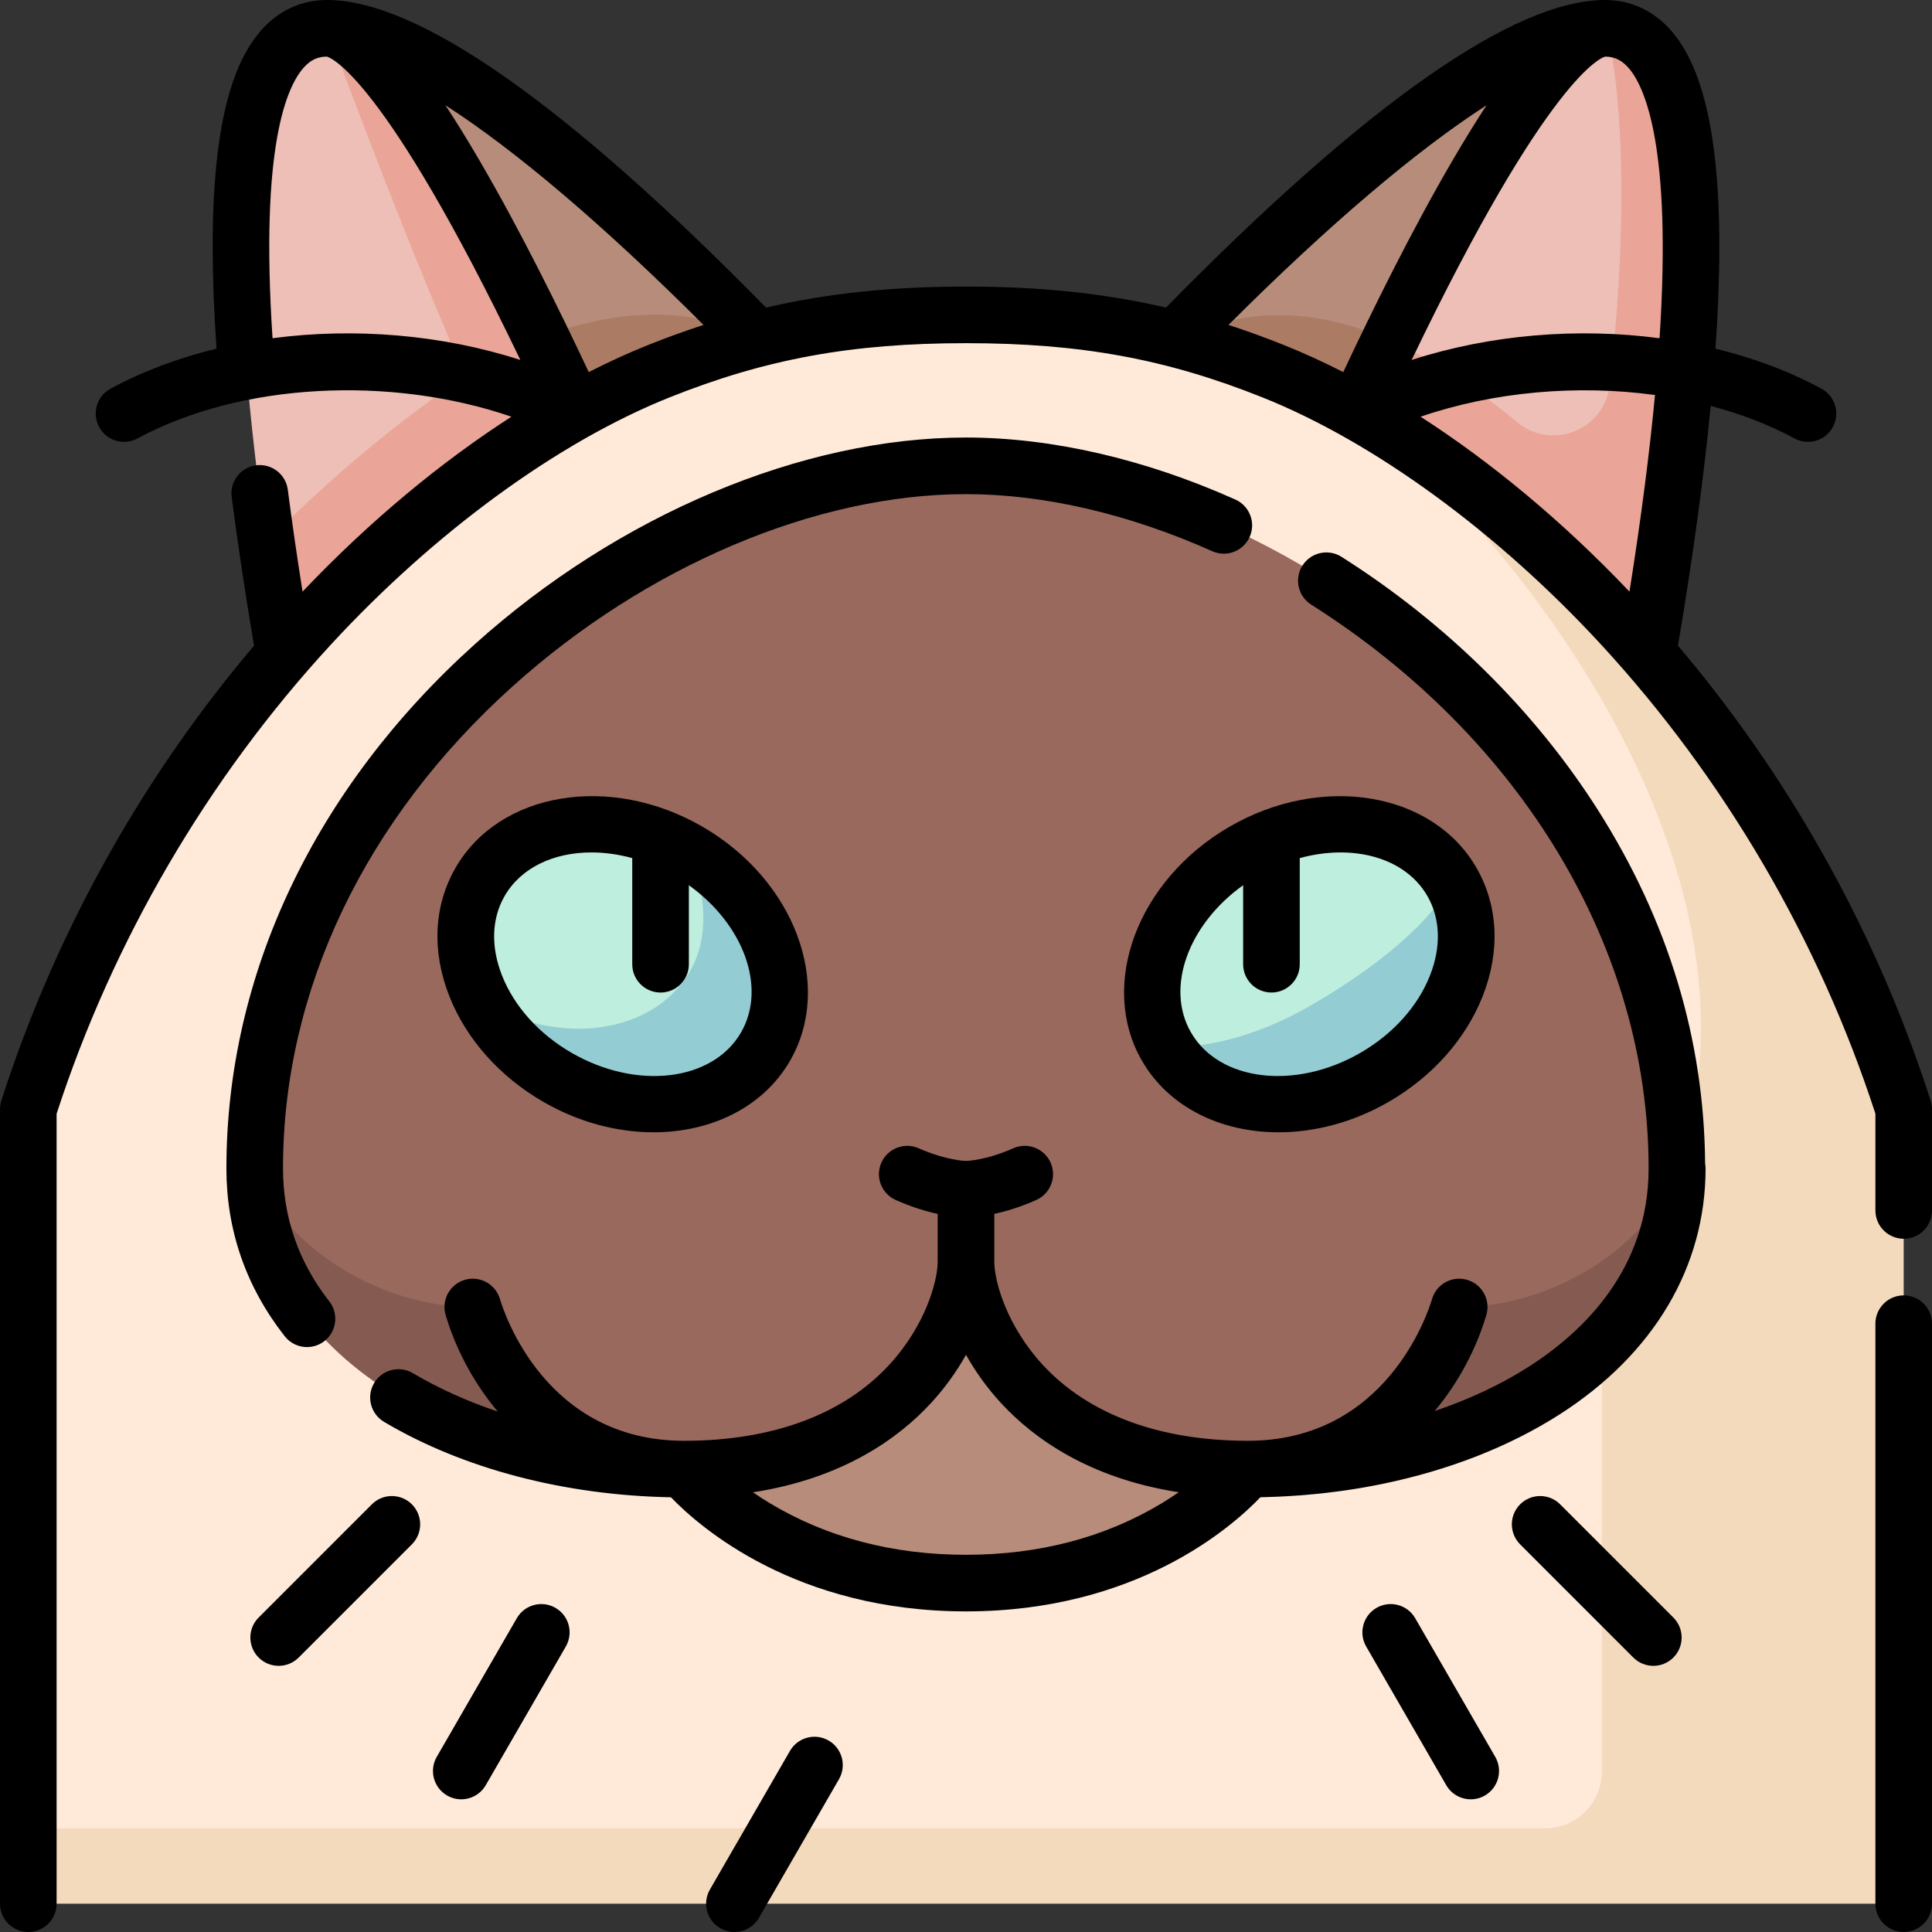 <svg id="Capa_1" enable-background="new 0 0 512.001 512.001" height="512" viewBox="0 0 512.001 512.001" width="512" xmlns="http://www.w3.org/2000/svg"><rect x="0" y="0" width="512.001" height="512.001" fill="#333333" stroke="none"/><g><g><path d="m425.344 7.5c-44.393 0-144.221 114.899-144.221 114.899l143.643 111.298z" fill="#b78c7a"/><path d="m353.407 164.074 69.146-33.697c-44.339-43.452-77.321-55.867-111.169-40.587z" fill="#ab7b64"/><path d="m425.344 7.5c-14.419 0-40.559 48.716-57.044 82.706l61.374 63.107c11.348-66.909 14.827-136-4.33-145.813z" fill="#eebfb6"/><path d="m425.344 7.5c3.288 8.358 7.184 43.083 1.253 94.543-1.361 11.809-15.22 17.461-24.414 9.925-11.997-9.833-23.189-17.056-33.884-21.762-8.83 18.207-14.892 32.193-14.892 32.193l71.359 111.299c0-.001 52.22-226.198.578-226.198z" fill="#eaa598"/><path d="m200.616 89.789c-33.071-33.97-85.168-82.289-113.958-82.289l24.566 129.089z" fill="#b78c7a"/><path d="m200.616 89.789c-25.918-13.505-56.548-3.472-77.123 9.89-14.213-30.845-36.835-92.179-36.835-92.179l.577 226.197 143.643-111.299c0 .001-12.34-14.199-30.262-32.609z" fill="#ab7b64"/><path d="m86.658 7.5c-29.341 0-25.154 73.018-16.067 136.083l72.902-33.904z" fill="#eebfb6"/><path d="m158.594 122.399s-49.793-114.899-71.936-114.899c0 0 17.902 48.536 31.861 80.969 2.766 6.427.719 13.927-4.949 18.03-16.853 12.197-32.128 26.289-42.979 37.084 6.907 47.932 16.644 90.115 16.644 90.115z" fill="#eaa598"/><path d="m464.501 494.5v-170c26.935-85.905-44.94-174.393-105.058-215.516-7.559-4.226-14.937-7.767-22.012-10.599-23.669-9.472-47.427-14.938-81.429-14.938s-57.76 5.466-81.429 14.938c-57.052 22.831-133.7 91.658-167.071 195.587v190.528z" fill="#ffead9"/><path d="m359.442 108.984c46.223 36.409 111.993 124.716 85.058 200.661-4.094 11.544-9.911 17.965-14.216 21.374-3.607 2.856-5.784 7.143-5.784 11.743v126.738c0 8.284-6.716 15-15 15h-402v20h497v-210.528c-29.231-91.039-91.671-155.141-145.058-184.988z" fill="#f4dabd"/><path d="m256.001 334.296-74.731 55.031s23.967 30.209 74.731 30.209 74.731-30.209 74.731-30.209z" fill="#b78c7a"/><path d="m256.001 123.447c-82.398 0-188.5 78.869-188.5 186.198 7.279 20.523 22.884 46.72 47.793 46.72 5.109 17.233 32.279 32.961 65.976 32.961 60.048 0 74.731-41.723 74.731-55.031 0 13.308 14.682 55.031 74.731 55.031 33.697 0 60.867-15.728 65.976-32.961 24.909 0 40.514-26.198 47.793-46.72 0-107.329-106.102-186.198-188.5-186.198z" fill="#9a695e"/><path d="m125.294 346.366c-24.909 0-50.514-16.198-57.793-36.72 0 50.717 55.956 79.681 113.769 79.681-33.697-.001-50.867-25.728-55.976-42.961z" fill="#855b51"/><path d="m386.708 346.366c-5.109 17.233-22.279 42.961-55.976 42.961 57.818 0 113.769-28.964 113.769-79.681-7.279 20.522-32.885 36.72-57.793 36.72z" fill="#855b51"/><path d="m182.364 225.55c-20.886-12.059-45.568-8.411-55.128 8.148-5.545 9.604-4.774 21.439.917 32.042 19.683 19.682 55.221 18.078 64.719 1.627 5.545-9.605 4.776-28.633-10.508-41.817z" fill="#beeedd"/><path d="m182.364 225.55s8.72 17.593.508 31.816c-9.498 16.451-33.92 20.151-54.719 8.373 4.122 7.677 10.818 14.71 19.591 19.774 20.886 12.059 45.568 8.411 55.128-8.148 9.56-16.558.378-39.757-20.508-51.815z" fill="#94ccd4"/><path d="m384.766 233.697s6.176 20.076-33.208 42.814c-27.293 15.758-42.429.854-42.429.854-9.56-16.559-.378-39.758 20.508-51.816s45.569-8.41 55.129 8.148z" fill="#beeedd"/><path d="m384.766 233.697s-5.851 14.539-37.508 32.816c-21.939 12.666-38.128 10.852-38.128 10.852 9.56 16.559 34.242 20.207 55.128 8.148s30.068-35.257 20.508-51.816z" fill="#94ccd4"/></g><g><path d="m120.74 229.947c-5.793 10.033-6.376 22.145-1.642 34.106 4.493 11.353 13.334 21.281 24.895 27.956 9.436 5.448 19.6 8.062 29.192 8.062 15.249 0 29.054-6.609 36.182-18.956 11.612-20.114 1.181-47.954-23.254-62.062s-53.76-9.22-65.373 10.894zm75.637 43.669c-7.479 12.948-27.613 15.373-44.884 5.403-8.643-4.99-15.194-12.265-18.447-20.486-3.014-7.613-2.771-15.102.685-21.085 4.373-7.573 13.073-11.546 22.999-11.546 3.501 0 7.155.497 10.824 1.502v28.129c0 4.142 3.357 7.5 7.5 7.5s7.5-3.358 7.5-7.5v-20.941c14.495 10.365 20.704 27.105 13.823 39.024z"/><path d="m302.635 281.116c7.129 12.348 20.931 18.956 36.182 18.956 9.592 0 19.758-2.616 29.192-8.062 11.561-6.674 20.401-16.603 24.895-27.956 4.734-11.961 4.151-24.073-1.642-34.106-11.612-20.114-40.94-25-65.373-10.893-24.435 14.107-34.867 41.947-23.254 62.061zm75.636-43.669c3.455 5.984 3.698 13.472.685 21.085-3.253 8.221-9.805 15.496-18.447 20.486-17.272 9.972-37.407 7.547-44.884-5.403-6.881-11.919-.672-28.659 13.823-39.025v20.941c0 4.142 3.357 7.5 7.5 7.5s7.5-3.358 7.5-7.5v-28.124c14.073-3.855 27.908-.204 33.823 10.04z"/><path d="m511.641 291.68c-15.23-47.434-39.392-88.06-66.965-120.568 3.957-23.371 6.854-44.617 8.677-63.53 7.961 2.087 15.464 4.957 22.204 8.61 1.136.616 2.359.908 3.566.908 2.663 0 5.242-1.422 6.601-3.928 1.974-3.642.621-8.194-3.021-10.167-8.554-4.636-18.057-8.167-28.083-10.608.325-4.683.579-9.209.749-13.546 1.413-35.971-2.565-58.979-12.162-70.341-4.7-5.568-10.878-8.51-17.863-8.51-24.098 0-63.242 27.436-116.35 81.516-16.465-3.826-33.467-5.569-52.993-5.569-19.525 0-36.527 1.742-52.992 5.568-53.11-54.079-92.254-81.515-116.351-81.515-6.561 0-12.446 2.612-17.021 7.554-6.611 7.142-10.654 19.129-12.358 36.646-1.26 12.951-1.225 29.15.099 48.196-10.025 2.441-19.527 5.971-28.081 10.607-3.642 1.974-4.994 6.525-3.021 10.167 1.358 2.506 3.937 3.928 6.601 3.928 1.207 0 2.431-.292 3.566-.908 27.276-14.782 67.042-16.749 99.089-5.759-18.553 11.952-37.458 27.516-55.353 46.361-1.482-9.349-2.794-18.399-3.91-27.009-.533-4.107-4.287-6.999-8.401-6.474-4.108.533-7.007 4.294-6.474 8.402 1.605 12.383 3.601 25.638 5.93 39.398-27.572 32.511-51.734 73.137-66.964 120.571-.238.741-.359 1.515-.359 2.293v210.527c0 4.142 3.357 7.5 7.5 7.5s7.5-3.358 7.5-7.5v-209.346c14.933-45.948 40.045-88.908 72.67-124.304 27.481-29.815 60.172-53.69 89.687-65.502 25.562-10.229 48.346-14.401 78.644-14.401s53.082 4.172 78.644 14.401c29.515 11.812 62.205 35.687 89.687 65.502 32.625 35.396 57.737 78.356 72.67 124.304v25.634c0 4.142 3.357 7.5 7.5 7.5s7.5-3.358 7.5-7.5v-26.815c-.002-.779-.123-1.552-.362-2.293zm-439.414-202.047c-3.356-50.824 3.757-66.854 8.419-71.89 1.742-1.883 3.583-2.728 5.959-2.741.712.166 14.831 4.472 51.293 80.389-20.802-6.72-43.939-8.626-65.671-5.758zm99.558 1.789c-5.156 2.063-10.424 4.468-15.765 7.189-7.669-16.359-18.177-37.656-29.026-56.218-3.149-5.388-6.122-10.208-8.948-14.501 18.49 11.889 41.853 31.708 68.4 58.221-4.858 1.572-9.728 3.335-14.661 5.309zm268.013-1.785c-21.74-2.873-44.886-.968-65.695 5.755 36.436-75.862 50.561-80.217 51.292-80.389 2.542.013 4.504.996 6.354 3.185 4.22 4.996 11.354 21.03 8.049 71.449zm-114.243-3.523c26.549-26.516 49.913-46.335 68.404-58.224-2.827 4.296-5.8 9.113-8.952 14.505-10.849 18.561-21.357 39.859-29.026 56.218-5.341-2.721-10.609-5.126-15.765-7.189-4.933-1.976-9.802-3.739-14.661-5.31zm50.914 24.318c19.376-6.645 41.566-8.552 62.121-5.752-1.392 14.779-3.571 32.02-6.764 52.115-17.897-18.845-36.803-34.41-55.357-46.363z"/><path d="m504.501 343.288c-4.143 0-7.5 3.358-7.5 7.5v153.712c0 4.142 3.357 7.5 7.5 7.5s7.5-3.358 7.5-7.5v-153.712c0-4.142-3.358-7.5-7.5-7.5z"/><path d="m98.544 398.662-30 30c-2.929 2.929-2.929 7.678 0 10.606 1.465 1.464 3.385 2.197 5.304 2.197s3.839-.732 5.304-2.197l30-30c2.929-2.929 2.929-7.678 0-10.606-2.931-2.929-7.679-2.929-10.608 0z"/><path d="m147.204 426.099c-3.589-2.072-8.176-.842-10.245 2.745l-21.213 36.742c-2.071 3.587-.842 8.174 2.745 10.245 1.182.682 2.471 1.006 3.743 1.006 2.592 0 5.113-1.346 6.502-3.751l21.213-36.742c2.071-3.588.842-8.175-2.745-10.245z"/><path d="m219.594 461.263c-3.59-2.072-8.175-.842-10.245 2.745l-21.213 36.742c-2.071 3.587-.842 8.174 2.745 10.245 1.182.682 2.471 1.006 3.743 1.006 2.592 0 5.113-1.346 6.502-3.751l21.213-36.742c2.071-3.588.841-8.175-2.745-10.245z"/><path d="m413.458 398.662c-2.93-2.929-7.678-2.929-10.607 0s-2.929 7.678 0 10.606l30 30c1.465 1.464 3.385 2.197 5.304 2.197s3.839-.732 5.304-2.197c2.929-2.929 2.929-7.678 0-10.606z"/><path d="m375.043 428.844c-2.07-3.588-6.659-4.816-10.245-2.745-3.587 2.071-4.816 6.658-2.745 10.245l21.213 36.742c1.389 2.406 3.91 3.751 6.502 3.751 1.272 0 2.562-.324 3.743-1.006 3.587-2.071 4.816-6.658 2.745-10.245z"/><path d="m423.526 214.748c-16.746-26.371-40.266-49.603-68.015-67.184-3.496-2.215-8.131-1.178-10.349 2.321s-1.178 8.133 2.321 10.35c55.99 35.475 89.418 91.33 89.418 149.411 0 26.63-17.264 43.272-31.746 52.543-7.348 4.704-15.786 8.649-24.939 11.743 6.632-7.926 11.166-16.949 13.681-25.433 1.178-3.971-1.087-8.145-5.059-9.322-3.969-1.178-8.145 1.087-9.322 5.059-1.14 3.845-12.187 37.537-48.702 37.59-.043 0-.086.002-.13.002-23.39-.009-42.176-6.963-54.33-20.114-9.432-10.206-12.855-21.987-12.855-27.416v-12.598c3.041-.665 6.834-1.784 11.113-3.683 3.786-1.68 5.493-6.111 3.813-9.897s-6.114-5.492-9.897-3.812c-7.322 3.25-12.495 3.355-12.512 3.355-.052 0-5.225-.106-12.547-3.355-3.783-1.68-8.218.026-9.897 3.812s.027 8.217 3.813 9.897c4.279 1.899 8.072 3.019 11.113 3.683v12.596c0 5.429-3.424 17.209-12.855 27.416-12.16 13.158-30.96 20.114-54.368 20.115-.002 0-.005 0-.007 0-36.584 0-47.646-33.745-48.786-37.592-1.178-3.972-5.354-6.236-9.322-5.059-3.972 1.177-6.236 5.351-5.059 9.322 2.53 8.535 7.106 17.614 13.803 25.575-8.092-2.724-15.66-6.12-22.477-10.169-3.561-2.114-8.162-.943-10.278 2.618-2.115 3.561-.943 8.163 2.618 10.278 20.912 12.422 47.8 19.476 76.037 19.996 7.717 8.017 33.173 30.24 78.194 30.24 44.998 0 70.317-22.2 78.011-30.24.392-.007.779-.03 1.17-.039 1.038-.025 2.072-.062 3.105-.104.792-.033 1.581-.069 2.37-.112 1.16-.063 2.315-.137 3.468-.222.644-.048 1.287-.098 1.928-.152 1.278-.108 2.55-.228 3.818-.362.497-.053.993-.109 1.489-.166 1.396-.16 2.784-.334 4.166-.526.347-.048.692-.099 1.038-.15 1.515-.22 3.022-.457 4.52-.715.19-.033.379-.068.569-.101 1.641-.289 3.271-.598 4.888-.933.022-.004.043-.009.065-.014 17.392-3.605 33.372-9.824 46.737-18.378 24.93-15.959 38.659-39.105 38.659-65.176 0-.449-.046-.887-.122-1.314-.247-32.844-9.77-64.325-28.351-93.584zm-167.525 197.288c-19.384 0-36.862-4.591-51.95-13.647-1.626-.976-3.121-1.952-4.514-2.911 23.914-3.701 38.6-14.361 47.125-23.586 3.776-4.086 6.875-8.466 9.339-12.847 2.464 4.381 5.562 8.76 9.339 12.847 8.514 9.212 23.173 19.855 47.03 23.57-1.397.968-2.898 1.953-4.532 2.938-15.021 9.048-32.46 13.636-51.837 13.636z"/><path d="m327.388 132.386c-24.046-10.754-48.732-16.438-71.388-16.438-43.386 0-92.046 20.477-130.166 54.775-42.454 38.197-65.834 87.535-65.834 138.922 0 16.415 5.198 31.376 15.45 44.47 1.479 1.889 3.684 2.876 5.91 2.876 1.617 0 3.247-.521 4.619-1.595 3.261-2.554 3.835-7.268 1.281-10.529-8.136-10.39-12.261-22.24-12.261-35.222 0-47.079 21.616-92.456 60.867-127.771 35.441-31.889 80.351-50.926 120.133-50.926 20.562 0 43.129 5.232 65.265 15.132 3.778 1.69 8.217-.003 9.908-3.785 1.692-3.782-.002-8.218-3.784-9.909z"/></g></g></svg>